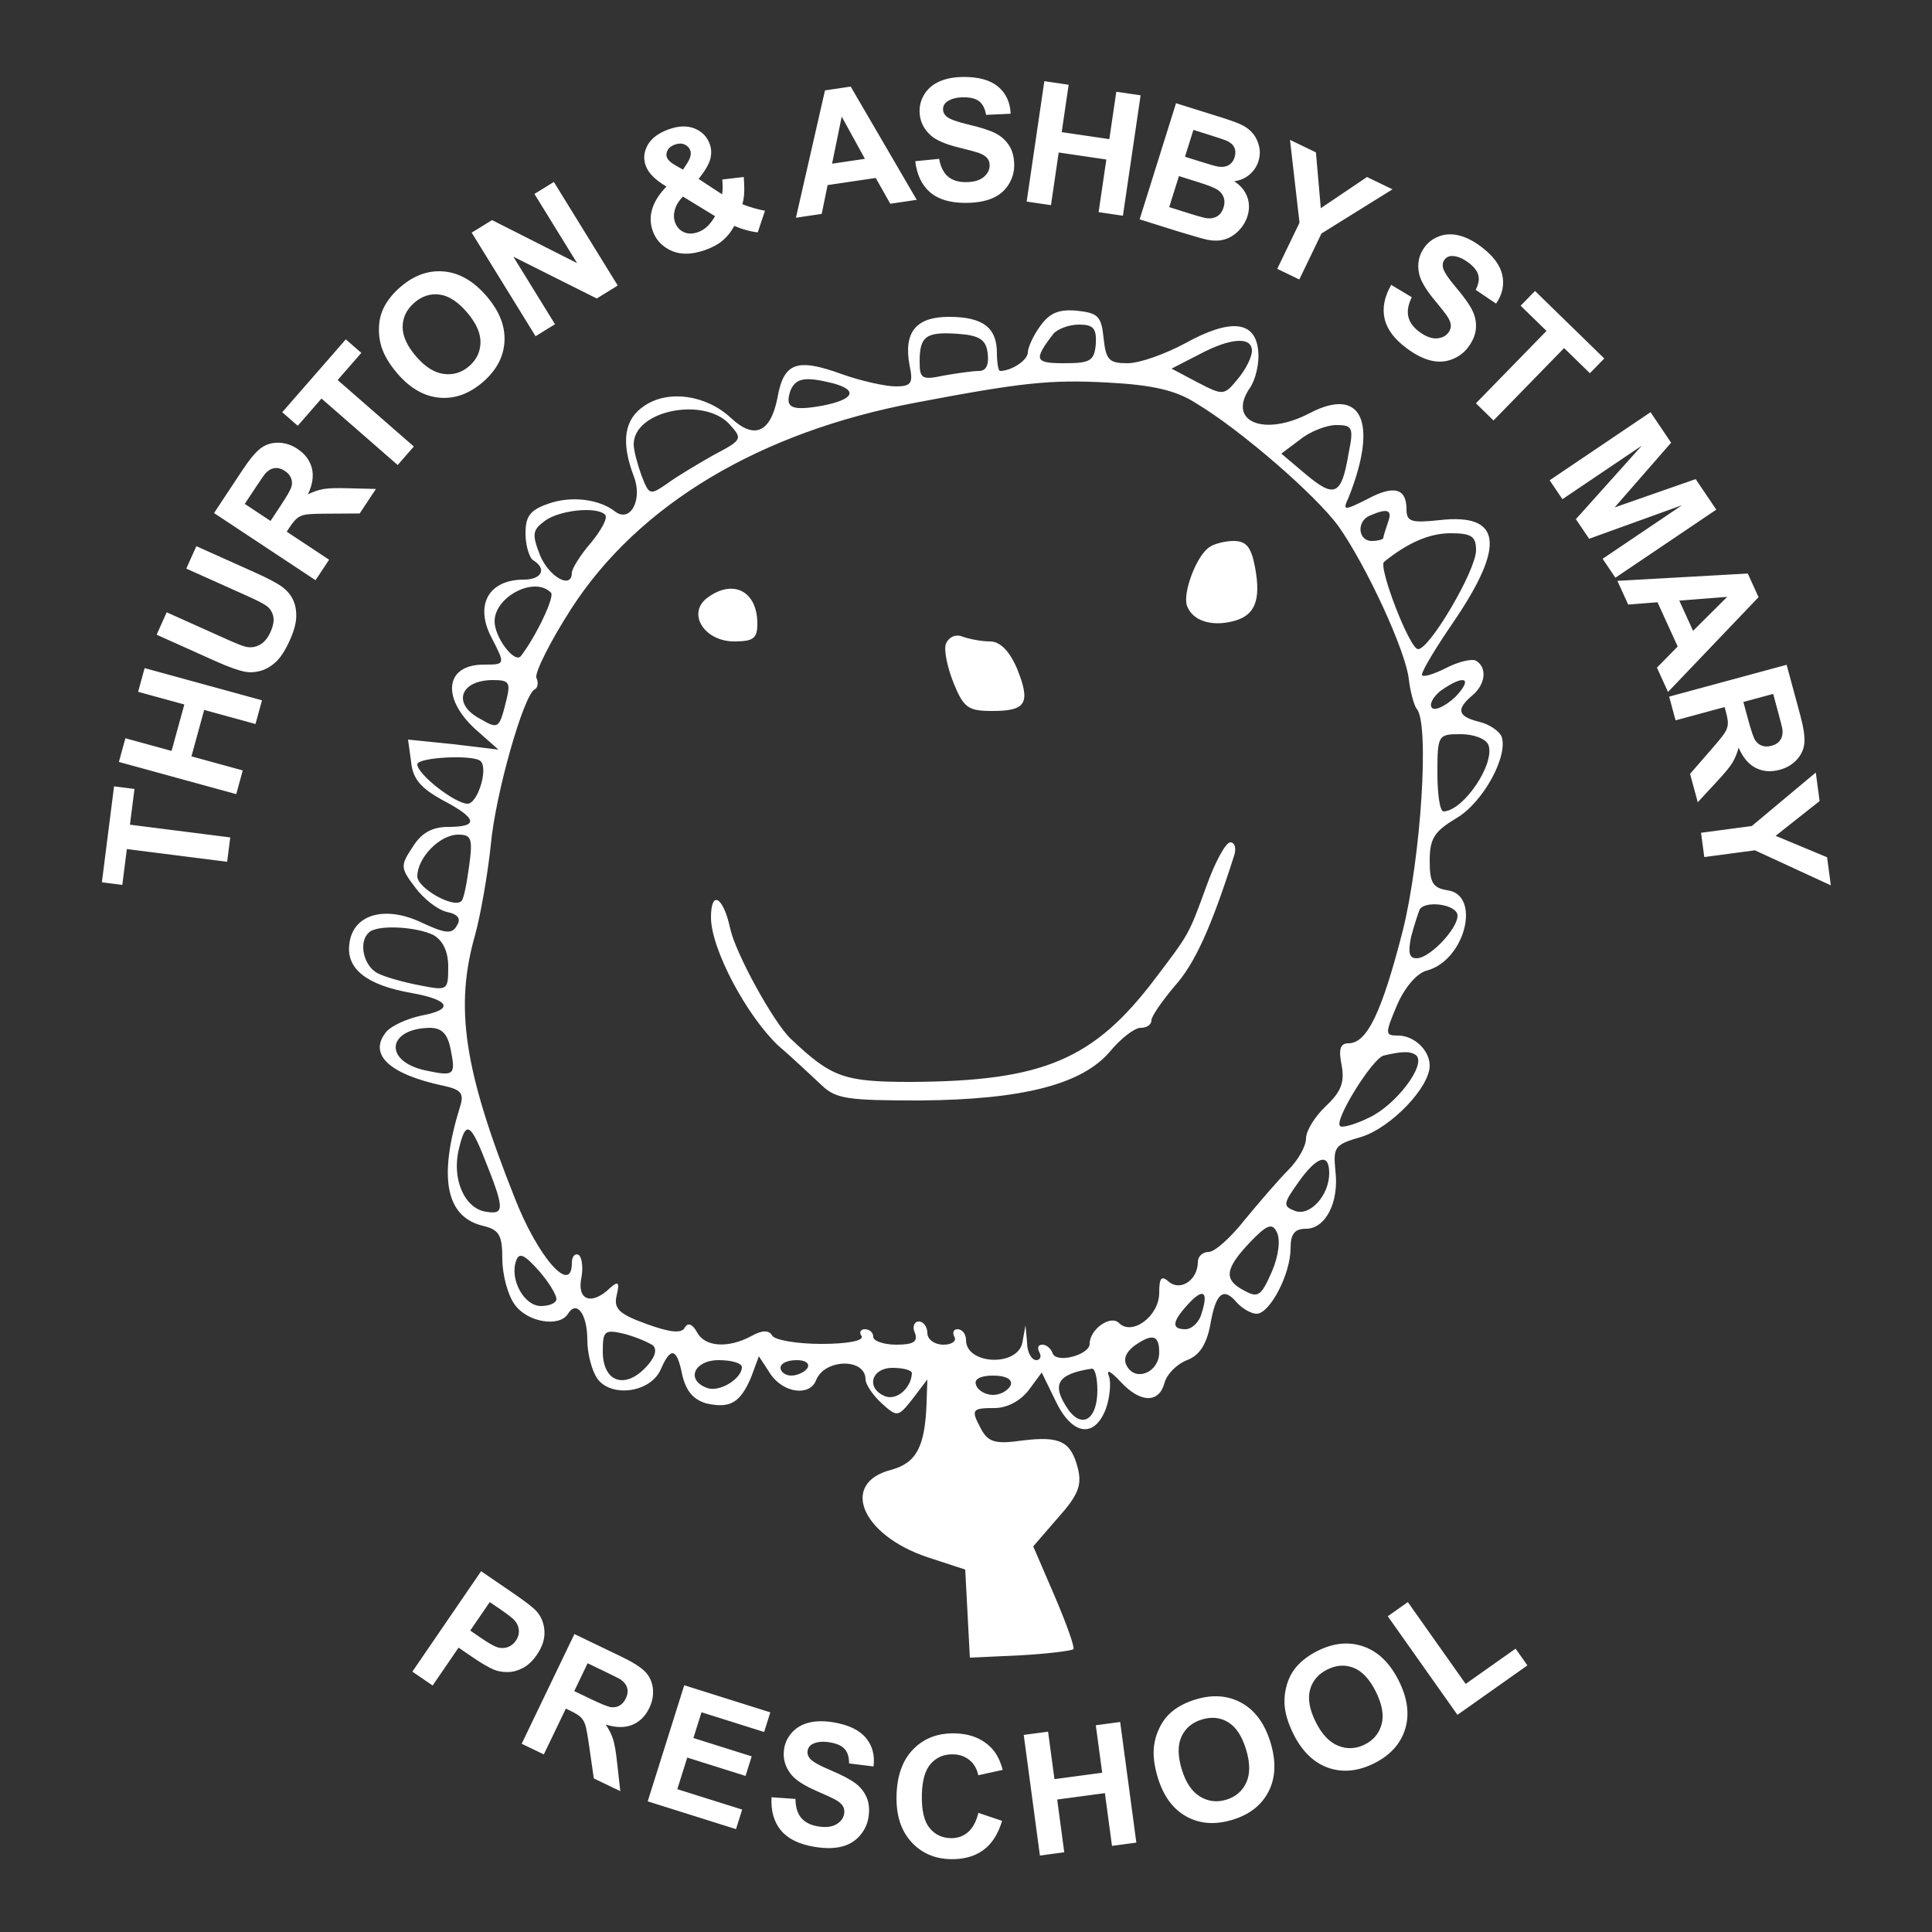 <?xml version="1.0" encoding="UTF-8" standalone="no"?>
<!DOCTYPE svg PUBLIC "-//W3C//DTD SVG 1.1//EN" "http://www.w3.org/Graphics/SVG/1.1/DTD/svg11.dtd">
<svg width="100%" height="100%" viewBox="0 0 250 250" version="1.1" xmlns="http://www.w3.org/2000/svg" xmlns:xlink="http://www.w3.org/1999/xlink" xml:space="preserve" xmlns:serif="http://www.serif.com/" style="fill-rule:evenodd;clip-rule:evenodd;stroke-linejoin:round;stroke-miterlimit:2;">
    <rect x="0" y="0" width="250" height="250" fill="#333333" stroke="none"/>
    <g transform="matrix(0.1,0,0,-0.1,0,250)">
        <path d="M1346,2078C1358,2095 1370,2100 1393,2098C1421,2095 1425,2091 1428,2063C1431,2034 1435,2030 1459,2030C1475,2030 1508,2042 1534,2056C1592,2088 1624,2085 1628,2047C1630,2031 1625,2008 1616,1996C1589,1954 1636,1935 1694,1965C1762,2001 1784,1954 1745,1856C1737,1839 1739,1839 1769,1854C1804,1873 1820,1868 1820,1841C1820,1825 1826,1823 1863,1827C1943,1836 1949,1795 1880,1694C1858,1662 1840,1632 1840,1627C1840,1623 1854,1627 1870,1635C1887,1644 1905,1648 1910,1645C1925,1636 1922,1614 1905,1600C1884,1582 1886,1573 1914,1566C1927,1563 1940,1554 1943,1547C1952,1522 1919,1461 1884,1441C1856,1424 1850,1415 1850,1386C1850,1358 1854,1351 1873,1348C1917,1342 1896,1257 1846,1244C1834,1241 1818,1223 1808,1200C1792,1162 1792,1160 1809,1160C1830,1160 1850,1141 1850,1121C1850,1093 1800,1041 1762,1029C1727,1019 1725,1016 1728,985C1733,944 1715,910 1690,910C1675,910 1670,903 1670,885C1670,851 1643,800 1626,800C1619,800 1607,807 1600,815C1583,835 1573,827 1566,785C1561,760 1552,746 1536,740C1523,735 1510,722 1507,711C1500,684 1476,684 1450,712C1437,726 1431,729 1435,719C1438,711 1436,691 1431,677C1416,638 1387,643 1366,687L1348,724L1331,701C1320,687 1303,678 1287,678C1257,678 1256,676 1270,650C1279,634 1288,631 1323,636C1372,642 1386,635 1395,599C1400,578 1395,565 1369,536L1337,499L1365,434C1380,399 1391,368 1389,366C1387,364 1356,360 1320,358L1255,355L1249,469L1200,485C1114,514 1087,581 1153,598C1186,607 1197,628 1199,685L1200,715L1181,690C1162,666 1161,666 1141,684C1129,695 1120,709 1120,715C1120,743 1067,742 1056,714C1048,693 1014,697 997,722L982,745L972,718C958,685 945,677 914,684C897,689 888,700 883,720C876,756 868,758 855,728C842,698 791,691 773,716C766,726 760,748 760,766C760,800 746,818 735,800C724,782 682,789 666,812C657,824 650,851 650,871C650,902 646,909 624,914C577,926 567,976 595,1067C601,1085 597,1090 574,1095C503,1110 476,1136 500,1165C507,1173 527,1182 546,1186C588,1194 582,1206 533,1215C475,1225 448,1246 452,1278C456,1317 498,1329 546,1306C576,1292 585,1291 591,1302C597,1311 593,1317 578,1320C566,1323 548,1337 537,1352C518,1377 518,1380 534,1404C545,1422 559,1430 580,1430C620,1430 618,1441 572,1465C545,1480 534,1492 532,1514L528,1543L587,1537L645,1530L619,1553C571,1594 574,1640 626,1640C654,1640 654,1640 636,1675C614,1717 632,1750 678,1750C701,1750 708,1764 690,1775C685,1778 680,1794 680,1810C680,1832 686,1840 709,1848C739,1859 776,1854 796,1838C816,1823 832,1854 820,1884C803,1929 808,1958 834,1975C865,1996 914,1989 946,1959C976,1931 997,1940 1006,1985C1014,2031 1031,2037 1089,2016C1114,2007 1146,2000 1159,2000C1179,2000 1182,2004 1177,2027C1169,2070 1185,2090 1228,2090C1272,2090 1290,2076 1290,2043C1290,2030 1292,2020 1294,2020C1309,2020 1330,2034 1330,2044C1330,2050 1337,2066 1346,2078ZM960,731C960,736 947,740 930,740C898,740 887,714 915,704C931,698 960,716 960,731ZM1796,1824C1802,1840 1796,1843 1773,1833C1755,1826 1757,1800 1775,1800C1783,1800 1790,1802 1790,1804C1790,1806 1793,1815 1796,1824ZM1045,730C1048,736 1042,740 1031,740C1019,740 1010,736 1010,730C1010,725 1016,720 1024,720C1032,720 1042,725 1045,730ZM1555,801C1564,829 1557,834 1537,812C1516,789 1516,780 1534,780C1542,780 1552,789 1555,801ZM655,1593C661,1617 659,1620 638,1620C595,1620 585,1589 621,1570C645,1556 646,1557 655,1593ZM1548,1978C1522,1995 1491,2002 1433,2005C1359,2009 1322,2005 1185,1979C983,1941 826,1847 739,1712C712,1670 692,1630 694,1623C697,1617 696,1610 692,1608C678,1602 641,1473 635,1406C631,1368 622,1317 615,1291C588,1197 600,1116 666,950C696,873 740,823 740,866C740,874 744,879 749,876C753,873 755,859 752,845C747,817 766,811 789,833C800,843 802,841 798,824C794,807 800,800 836,787C866,776 882,774 886,782C890,789 896,787 902,776C912,757 942,755 972,771C986,779 995,779 999,772C1002,766 1031,761 1063,761C1096,761 1118,765 1115,771C1111,776 1114,780 1119,780C1125,780 1130,776 1130,770C1130,765 1143,760 1160,760C1182,760 1188,764 1184,775C1180,783 1183,790 1189,790C1195,790 1200,783 1200,775C1200,767 1209,760 1221,760C1232,760 1238,765 1235,770C1232,776 1234,780 1239,780C1245,780 1250,774 1250,766C1250,734 1317,731 1323,763L1327,785L1329,763C1329,750 1335,740 1341,740C1346,740 1348,745 1345,750C1342,756 1343,760 1349,760C1354,760 1360,755 1362,749C1367,735 1410,747 1410,761C1410,780 1437,799 1448,788C1465,771 1500,797 1500,827C1500,847 1503,850 1513,841C1528,829 1550,844 1550,867C1550,874 1556,880 1564,880C1572,880 1593,899 1611,922C1630,945 1655,974 1667,986C1680,999 1690,1017 1690,1027C1690,1037 1702,1056 1716,1069C1736,1088 1740,1100 1736,1122C1732,1142 1734,1150 1745,1150C1769,1150 1788,1190 1815,1295C1839,1391 1850,1566 1833,1583C1830,1587 1825,1604 1823,1621C1819,1658 1768,1768 1732,1819C1703,1859 1605,1944 1548,1978ZM1561,1353C1572,1384 1586,1410 1592,1410C1598,1410 1600,1402 1597,1393C1567,1299 1546,1253 1520,1224C1504,1205 1490,1185 1490,1180C1490,1174 1484,1170 1476,1170C1468,1170 1450,1156 1436,1139C1400,1097 1324,1077 1190,1076C1098,1076 1082,1078 1064,1095C1052,1106 1027,1130 1007,1147C966,1186 920,1272 920,1313C920,1349 936,1340 945,1298C952,1266 1001,1177 1023,1156C1076,1106 1091,1100 1179,1100C1349,1101 1415,1128 1495,1234C1539,1292 1538,1290 1561,1353ZM1224,1667C1228,1676 1237,1680 1246,1676C1255,1673 1270,1670 1281,1670C1294,1670 1306,1658 1316,1635C1334,1590 1328,1580 1284,1580C1253,1580 1247,1584 1234,1616C1226,1636 1221,1659 1224,1667ZM916,1727C949,1751 980,1735 980,1693C980,1674 975,1670 950,1670C911,1670 888,1707 916,1727ZM1565,1792C1570,1796 1585,1800 1596,1800C1613,1800 1619,1792 1624,1766C1632,1723 1624,1703 1595,1696C1567,1689 1543,1697 1536,1716C1530,1732 1548,1781 1565,1792ZM1180,723C1180,727 1169,730 1155,730C1127,730 1120,703 1146,693C1161,688 1179,704 1180,723ZM1500,750C1500,773 1491,775 1467,758C1456,749 1453,740 1459,731C1471,712 1500,725 1500,750ZM720,819C720,825 710,841 697,856C679,876 672,880 668,869C659,845 678,810 700,810C711,810 720,814 720,819ZM1420,701C1420,717 1417,729 1413,729C1367,722 1360,708 1383,675C1401,651 1420,664 1420,701ZM1078,2004C1042,2013 1030,2011 1023,1995C1015,1972 1024,1968 1064,1975C1105,1983 1111,1995 1078,2004ZM1910,1788C1910,1806 1904,1810 1877,1810C1850,1810 1822,1798 1791,1773C1783,1767 1824,1660 1835,1660C1850,1660 1910,1762 1910,1788ZM1745,1913C1752,1947 1750,1950 1729,1950C1716,1950 1694,1941 1682,1931L1658,1913L1690,1886C1727,1855 1736,1859 1745,1913ZM944,1951C911,1987 820,1969 820,1925C820,1917 825,1899 830,1885C840,1859 841,1859 863,1874C875,1883 902,1899 923,1911C961,1931 961,1932 944,1951ZM1418,2055C1419,2075 1415,2080 1396,2080C1383,2080 1368,2074 1363,2068C1337,2034 1339,2030 1377,2030C1411,2030 1416,2033 1418,2055ZM845,759C839,763 823,770 808,774C782,780 780,778 780,751C780,713 807,702 834,729C847,742 851,753 845,759ZM783,1834C772,1845 724,1840 705,1826C689,1814 688,1809 699,1781C711,1753 740,1737 740,1759C740,1764 751,1782 765,1798C778,1814 787,1830 783,1834ZM1885,1319C1878,1331 1843,1334 1837,1323C1835,1318 1830,1303 1826,1288C1822,1268 1823,1260 1833,1260C1852,1260 1893,1306 1885,1319ZM1646,855C1655,876 1657,897 1652,906C1646,918 1639,915 1617,892C1585,858 1583,844 1610,830C1628,820 1632,823 1646,855ZM561,1290C539,1301 487,1304 477,1293C464,1281 470,1251 488,1241C497,1236 522,1229 543,1225C579,1218 580,1218 580,1249C580,1269 573,1283 561,1290ZM1833,1134C1826,1140 1815,1140 1790,1134C1775,1129 1726,1050 1734,1043C1736,1040 1754,1045 1772,1054C1806,1070 1845,1121 1833,1134ZM583,1143C579,1162 572,1170 556,1170C501,1169 496,1127 550,1115C588,1107 590,1108 583,1143ZM713,1733C692,1755 640,1728 640,1696C640,1675 666,1641 674,1651C694,1677 718,1728 713,1733ZM1620,2046C1620,2065 1592,2063 1551,2041L1516,2023L1550,2005C1583,1988 1584,1988 1602,2010C1612,2022 1620,2038 1620,2046ZM607,1379C612,1415 610,1420 593,1420C569,1420 540,1390 540,1366C540,1351 587,1324 597,1334C600,1336 604,1357 607,1379ZM1308,708C1310,715 1302,720 1285,720C1268,720 1260,715 1263,708C1265,701 1275,695 1285,695C1295,695 1305,701 1308,708ZM622,1515C613,1524 540,1520 540,1511C540,1498 589,1460 605,1460C618,1460 632,1505 622,1515ZM1926,1536C1923,1544 1907,1550 1890,1550C1861,1550 1860,1549 1860,1500C1860,1473 1863,1450 1868,1450C1894,1451 1935,1512 1926,1536ZM1883,1598C1907,1623 1895,1628 1864,1606C1854,1598 1849,1588 1853,1584C1857,1580 1870,1586 1883,1598ZM624,1008C608,1047 602,1048 594,1014C584,975 601,936 629,932C654,928 653,936 624,1008ZM1720,982C1720,1009 1704,1004 1680,970C1660,942 1660,939 1676,933C1695,926 1720,953 1720,982ZM1278,2043C1276,2060 1268,2066 1240,2068C1198,2071 1190,2065 1190,2032C1190,2010 1193,2008 1221,2014C1238,2017 1259,2020 1267,2020C1276,2020 1280,2028 1278,2043ZM533.589,336.923L622.551,466.869L664.655,438.045C680.61,427.122 690.565,419.351 694.521,414.734C700.631,407.687 703.963,399.179 704.516,389.21C705.068,379.242 701.805,369.087 694.725,358.745C689.264,350.768 683.224,345.052 676.607,341.598C669.989,338.143 663.388,336.392 656.802,336.344C650.217,336.296 644.276,337.348 638.979,339.499C631.865,342.546 622.369,348.135 610.492,356.267L593.384,367.979L559.826,318.961L533.589,336.923ZM633.739,426.924L608.494,390.05L622.854,380.219C633.195,373.14 640.574,369.086 644.991,368.058C649.408,367.03 653.598,367.287 657.56,368.827C661.522,370.367 664.818,373.058 667.447,376.899C670.684,381.627 671.965,386.477 671.291,391.452C670.618,396.426 668.416,400.754 664.687,404.435C661.96,407.17 655.869,411.774 646.414,418.246L633.739,426.924ZM675.052,243.603L743.285,385.534L803.6,356.537C818.768,349.246 829.176,342.673 834.824,336.819C840.473,330.965 843.795,323.785 844.792,315.281C845.789,306.776 844.27,298.328 840.237,289.938C835.117,279.288 827.759,271.999 818.163,268.07C808.566,264.141 797.105,264.268 783.78,268.449C788.238,261.856 791.445,255.428 793.4,249.164C795.355,242.9 797.1,232.605 798.636,218.279L802.655,182.259L768.382,198.735L762.511,239.579C760.459,254.154 758.768,263.528 757.438,267.704C756.108,271.879 754.182,275.229 751.66,277.752C749.139,280.275 744.586,283.119 738.003,286.284L732.194,289.077L703.709,229.826L675.052,243.603ZM743.085,311.732L764.288,301.539C778.035,294.93 786.899,291.384 790.878,290.901C794.858,290.418 798.498,291.131 801.8,293.04C805.101,294.949 807.776,298.034 809.824,302.294C812.12,307.07 812.699,311.539 811.562,315.702C810.424,319.864 807.718,323.449 803.443,326.458C801.274,327.898 794.381,331.41 782.763,336.995L760.399,347.747L743.085,311.732ZM838.137,169.061L885.412,319.278L996.794,284.225L988.797,258.813L907.745,284.321L897.265,251.019L972.68,227.284L964.715,201.975L889.299,225.71L876.432,184.825L960.353,158.414L952.388,133.105L838.137,169.061ZM998.323,174.352L1029.33,172.184C1029.44,161.635 1031.9,153.486 1036.71,147.739C1041.52,141.992 1048.68,138.316 1058.22,136.712C1068.32,135.012 1076.29,135.867 1082.13,139.278C1087.96,142.689 1091.37,147.255 1092.33,152.975C1092.95,156.647 1092.4,159.954 1090.68,162.894C1088.95,165.834 1085.57,168.709 1080.53,171.519C1077.07,173.409 1069.08,177.077 1056.56,182.524C1040.45,189.52 1029.52,196.625 1023.76,203.84C1015.67,213.989 1012.66,225.208 1014.72,237.496C1016.06,245.406 1019.54,252.426 1025.19,258.557C1030.83,264.688 1038.17,268.844 1047.22,271.025C1056.26,273.206 1066.76,273.293 1078.69,271.284C1098.18,268.003 1112.13,261.261 1120.55,251.058C1128.96,240.855 1132.21,228.579 1130.31,214.23L1098.72,218.13C1098.72,226.336 1096.81,232.559 1092.98,236.797C1089.16,241.036 1082.83,243.898 1074,245.384C1064.89,246.917 1057.45,246.246 1051.66,243.371C1047.94,241.529 1045.74,238.595 1045.06,234.569C1044.44,230.897 1045.47,227.493 1048.13,224.357C1051.53,220.372 1060.55,215.295 1075.2,209.126C1089.85,202.957 1100.5,197.333 1107.16,192.254C1113.83,187.175 1118.66,180.951 1121.67,173.582C1124.68,166.213 1125.35,157.62 1123.7,147.803C1122.2,138.905 1118.33,130.988 1112.08,124.052C1105.83,117.115 1097.87,112.519 1088.19,110.262C1078.51,108.005 1066.93,108.012 1053.44,110.282C1033.81,113.586 1019.5,120.662 1010.5,131.507C1001.51,142.353 997.447,156.635 998.323,174.352ZM1266.04,154.173L1296.67,143.813C1291.62,126.718 1283.52,114.105 1272.37,105.973C1261.22,97.84 1247.2,93.935 1230.3,94.256C1209.39,94.654 1192.34,102.123 1179.15,116.664C1165.96,131.205 1159.61,150.862 1160.08,175.636C1160.58,201.842 1167.73,222.066 1181.54,236.308C1195.35,250.55 1213.28,257.461 1235.33,257.041C1254.59,256.675 1270.13,250.685 1281.94,239.071C1288.97,232.205 1294.16,222.436 1297.5,209.766L1265.89,202.847C1264.18,211.045 1260.42,217.563 1254.6,222.401C1248.78,227.239 1241.65,229.739 1233.2,229.899C1221.53,230.121 1211.98,226.113 1204.56,217.874C1197.13,209.635 1193.24,196.135 1192.88,177.376C1192.5,157.47 1195.81,143.225 1202.81,134.64C1209.81,126.055 1219.04,121.653 1230.49,121.435C1238.94,121.274 1246.26,123.821 1252.45,129.075C1258.64,134.33 1263.17,142.696 1266.04,154.173ZM1345.63,98.937L1324.71,255.021L1356.22,259.247L1364.46,197.814L1426.21,206.094L1417.97,267.527L1449.49,271.753L1470.42,115.669L1438.9,111.443L1429.75,179.69L1368,171.41L1377.15,103.163L1345.63,98.937ZM1498.15,199.909C1493.48,215.257 1491.86,228.836 1493.28,240.647C1494.37,249.362 1496.95,257.67 1501.03,265.571C1505.1,273.471 1510.22,279.967 1516.38,285.06C1524.56,291.888 1534.78,297.167 1547.04,300.897C1569.24,307.648 1589.1,306.163 1606.61,296.444C1624.13,286.725 1636.61,269.601 1644.07,245.072C1651.47,220.748 1650.64,199.707 1641.6,181.948C1632.55,164.19 1616.96,151.945 1594.83,145.215C1572.43,138.402 1552.54,139.819 1535.15,149.467C1517.78,159.114 1505.44,175.929 1498.15,199.909ZM1529.18,210.47C1534.37,193.409 1542.24,181.675 1552.8,175.266C1563.35,168.858 1574.7,167.498 1586.82,171.186C1598.95,174.874 1607.57,182.268 1612.69,193.369C1617.81,204.47 1617.72,218.756 1612.4,236.228C1607.15,253.494 1599.45,265.224 1589.3,271.417C1579.14,277.611 1567.8,278.801 1555.26,274.988C1542.72,271.175 1533.92,263.803 1528.86,252.87C1523.8,241.938 1523.91,227.804 1529.18,210.47ZM1673.74,256.097C1666.58,270.45 1662.71,283.568 1662.14,295.45C1661.77,304.226 1662.92,312.848 1665.62,321.318C1668.32,329.787 1672.28,337.046 1677.5,343.096C1684.43,351.194 1693.62,358.106 1705.09,363.83C1725.85,374.193 1745.68,376.045 1764.57,369.386C1783.46,362.728 1798.63,347.929 1810.08,324.989C1821.43,302.242 1824.13,281.359 1818.18,262.339C1812.23,243.319 1798.9,228.644 1778.2,218.313C1757.25,207.855 1737.4,205.931 1718.65,212.541C1699.91,219.152 1684.94,233.67 1673.74,256.097ZM1702.58,271.69C1710.54,255.735 1720.26,245.48 1731.74,240.924C1743.22,236.369 1754.63,236.921 1765.97,242.582C1777.31,248.243 1784.58,256.974 1787.78,268.773C1790.97,280.573 1788.49,294.643 1780.34,310.982C1772.28,327.129 1762.72,337.408 1751.68,341.82C1740.63,346.231 1729.24,345.51 1717.52,339.657C1705.79,333.805 1698.35,325.066 1695.18,313.443C1692.02,301.819 1694.49,287.902 1702.58,271.69ZM1885.93,281L1795.78,408.545L1821.74,426.899L1896.58,321.021L1961.14,366.656L1976.46,344.99L1885.93,281ZM293.94,1384.85L164.141,1401.31L158.26,1354.96L131.831,1358.31L147.582,1482.46L174.011,1479.11L168.143,1432.86L297.943,1416.39L293.94,1384.85ZM305.719,1472.4L153.845,1514.05L162.254,1544.71L222.03,1528.32L238.507,1588.41L178.731,1604.8L187.14,1635.47L339.014,1593.82L330.605,1563.15L264.199,1581.36L247.722,1521.28L314.128,1503.07L305.719,1472.4ZM202.678,1678.68L215.696,1707.69L293.513,1672.77C305.861,1667.23 314.026,1664 318.008,1663.08C324.445,1661.68 330.493,1662.52 336.15,1665.59C341.807,1668.66 346.454,1674.25 350.089,1682.35C353.784,1690.59 354.887,1697.55 353.398,1703.24C351.91,1708.93 348.906,1713.3 344.387,1716.35C339.868,1719.4 331.924,1723.47 320.555,1728.58L241.072,1764.24L254.091,1793.25L329.555,1759.39C346.804,1751.65 358.638,1745.39 365.056,1740.63C371.474,1735.87 376.188,1730.28 379.197,1723.87C382.206,1717.45 383.581,1710.07 383.322,1701.7C383.063,1693.34 380.382,1683.48 375.281,1672.11C369.123,1658.39 362.87,1648.69 356.52,1643.03C350.17,1637.36 343.539,1633.6 336.628,1631.76C329.717,1629.92 323.192,1629.59 317.052,1630.77C307.969,1632.57 295.391,1637.08 279.318,1644.29L202.678,1678.68ZM408.297,1749.22L276.965,1836.12L313.896,1891.94C323.183,1905.97 331.11,1915.39 337.678,1920.19C344.246,1924.99 351.811,1927.3 360.372,1927.13C368.933,1926.96 377.096,1924.31 384.86,1919.17C394.714,1912.65 400.935,1904.37 403.522,1894.33C406.109,1884.29 404.425,1872.95 398.47,1860.32C405.608,1863.84 412.413,1866.14 418.885,1867.23C425.356,1868.31 435.793,1868.64 450.194,1868.21L486.427,1867.3L465.442,1835.58L424.179,1835.32C409.461,1835.27 399.943,1834.87 395.625,1834.12C391.308,1833.37 387.728,1831.92 384.885,1829.76C382.042,1827.61 378.605,1823.48 374.574,1817.39L371.018,1812.02L425.844,1775.74L408.297,1749.22ZM350.055,1825.89L363.037,1845.51C371.454,1858.23 376.173,1866.53 377.192,1870.4C378.212,1874.28 378,1877.99 376.558,1881.52C375.116,1885.05 372.424,1888.12 368.482,1890.72C364.063,1893.65 359.714,1894.83 355.435,1894.27C351.157,1893.71 347.237,1891.51 343.675,1887.69C341.953,1885.74 337.536,1879.38 330.422,1868.63L316.729,1847.94L350.055,1825.89ZM514.606,1898.27L416.004,1984.28L385.289,1949.06L365.212,1966.57L447.474,2060.88L467.55,2043.37L436.905,2008.24L535.507,1922.23L514.606,1898.27ZM514.305,2016.6C503.837,2028.75 496.87,2040.52 493.402,2051.9C490.882,2060.31 489.889,2068.96 490.424,2077.83C490.959,2086.7 493.016,2094.71 496.596,2101.86C501.32,2111.41 508.539,2120.36 518.253,2128.73C535.835,2143.87 554.6,2150.53 574.548,2148.71C594.496,2146.89 612.835,2136.27 629.565,2116.84C646.154,2097.58 653.897,2078 652.793,2058.1C651.689,2038.2 642.373,2020.7 624.845,2005.61C607.1,1990.33 588.329,1983.59 568.533,1985.4C548.737,1987.2 530.661,1997.6 514.305,2016.6ZM538.431,2038.79C550.067,2025.28 562.008,2017.72 574.253,2016.12C586.499,2014.52 597.424,2017.86 607.029,2026.13C616.635,2034.4 621.538,2044.65 621.739,2056.87C621.94,2069.1 616.082,2082.13 604.166,2095.96C592.389,2109.64 580.606,2117.26 568.815,2118.82C557.023,2120.39 546.162,2116.9 536.232,2108.35C526.301,2099.79 521.229,2089.49 521.016,2077.45C520.803,2065.41 526.608,2052.52 538.431,2038.79ZM693.024,2064.93L610.362,2198.97L636.695,2215.21L746.757,2159.53L691.555,2249.05L716.699,2264.55L799.361,2130.51L772.205,2113.76L664.263,2167.85L718.168,2080.44L693.024,2064.93ZM989.918,2227.4L980.532,2199.31C970.633,2200.43 960.52,2203.21 950.191,2207.67C946.108,2200.13 941.149,2193.88 935.315,2188.92C929.481,2183.95 921.909,2179.81 912.598,2176.5C894.112,2169.92 878.365,2170.16 865.356,2177.24C855.279,2182.7 848.379,2190.66 844.656,2201.11C841.27,2210.63 841.059,2220.19 844.024,2229.8C846.99,2239.4 853.109,2249.01 862.382,2258.62C855.185,2262.83 849.337,2267.19 844.84,2271.7C840.343,2276.22 837.23,2280.91 835.501,2285.77C832.306,2294.74 833.191,2303.63 838.155,2312.43C843.118,2321.22 852.246,2327.99 865.537,2332.72C878.355,2337.28 889.539,2337.58 899.088,2333.61C908.636,2329.63 915.092,2322.92 918.454,2313.47C920.592,2307.47 920.834,2301.13 919.179,2294.46C917.525,2287.79 912.479,2279.12 904.043,2268.44L934.379,2248.56C935.271,2253.74 935.357,2260.12 934.637,2267.7L962.432,2270.98C963.11,2260.96 963.256,2253.5 962.868,2248.61C962.48,2243.72 961.71,2239.48 960.56,2235.88C964.788,2234.04 970.045,2232.24 976.333,2230.49C982.62,2228.73 987.148,2227.7 989.918,2227.4ZM883.642,2245.67C878.275,2240.03 874.801,2234.31 873.22,2228.5C871.638,2222.69 871.712,2217.36 873.442,2212.5C875.627,2206.36 879.418,2202.07 884.813,2199.62C890.208,2197.17 896.279,2197.14 903.026,2199.55C907.479,2201.13 911.451,2203.53 914.942,2206.75C918.433,2209.97 921.887,2214.47 925.303,2220.25L883.642,2245.67ZM883.787,2280.49L889.388,2289.1C893.494,2295.51 894.779,2300.87 893.242,2305.18C891.945,2308.83 889.474,2311.44 885.829,2313.03C882.184,2314.63 878.033,2314.59 873.378,2312.94C868.858,2311.33 865.718,2308.94 863.959,2305.76C862.2,2302.59 861.849,2299.52 862.905,2296.55C864.154,2293.04 867.826,2289.56 873.922,2286.11L883.787,2280.49ZM1186.24,2241.42L1152.02,2236.35L1133.18,2269.72L1070.91,2260.5L1063.29,2223.21L1029.93,2218.26L1067.53,2383.03L1100.79,2387.96L1186.24,2241.42ZM1119.2,2294.47L1089.17,2349.1L1076.69,2288.18L1119.2,2294.47ZM1184.33,2291.39L1215.26,2294.45C1217.14,2284.07 1220.93,2276.45 1226.63,2271.59C1232.33,2266.73 1240.01,2264.3 1249.68,2264.32C1259.92,2264.34 1267.64,2266.51 1272.82,2270.86C1278.01,2275.2 1280.59,2280.27 1280.59,2286.07C1280.58,2289.79 1279.48,2292.96 1277.29,2295.57C1275.11,2298.18 1271.29,2300.45 1265.84,2302.37C1262.12,2303.66 1253.63,2305.93 1240.37,2309.21C1223.32,2313.41 1211.35,2318.58 1204.47,2324.73C1194.79,2333.38 1189.94,2343.93 1189.92,2356.39C1189.9,2364.41 1192.17,2371.92 1196.7,2378.91C1201.24,2385.9 1207.78,2391.23 1216.34,2394.89C1224.89,2398.56 1235.21,2400.4 1247.32,2400.42C1267.08,2400.45 1281.97,2396.14 1291.97,2387.49C1301.98,2378.84 1307.24,2367.29 1307.76,2352.82L1275.97,2351.37C1274.6,2359.46 1271.67,2365.28 1267.19,2368.82C1262.71,2372.35 1255.99,2374.12 1247.04,2374.1C1237.8,2374.09 1230.57,2372.18 1225.35,2368.37C1221.99,2365.93 1220.31,2362.67 1220.31,2358.59C1220.32,2354.87 1221.9,2351.68 1225.06,2349.04C1229.07,2345.68 1238.82,2342.18 1254.29,2338.56C1269.77,2334.93 1281.21,2331.17 1288.63,2327.28C1296.05,2323.39 1301.86,2318.06 1306.06,2311.3C1310.26,2304.54 1312.37,2296.18 1312.38,2286.23C1312.4,2277.2 1309.9,2268.75 1304.9,2260.86C1299.9,2252.98 1292.82,2247.11 1283.66,2243.27C1274.5,2239.42 1263.08,2237.49 1249.4,2237.46C1229.49,2237.43 1214.2,2242.01 1203.51,2251.2C1192.83,2260.38 1186.43,2273.78 1184.33,2291.39ZM1328.49,2239.16L1351.38,2394.97L1382.84,2390.34L1373.83,2329.02L1435.47,2319.96L1444.48,2381.28L1475.94,2376.66L1453.05,2220.86L1421.59,2225.48L1431.6,2293.6L1369.96,2302.66L1359.95,2234.54L1328.49,2239.16ZM1521.77,2366.44L1581.84,2347.61C1593.73,2343.88 1602.44,2340.61 1607.97,2337.78C1613.51,2334.96 1618.09,2331.26 1621.71,2326.67C1625.34,2322.08 1627.87,2316.69 1629.31,2310.5C1630.75,2304.3 1630.45,2297.96 1628.41,2291.47C1626.2,2284.43 1622.28,2278.57 1616.65,2273.88C1611.02,2269.19 1604.49,2266.4 1597.08,2265.49C1605.4,2259.96 1611.01,2253.21 1613.92,2245.24C1616.83,2237.28 1616.92,2228.95 1614.2,2220.28C1612.06,2213.44 1608.39,2207.29 1603.18,2201.83C1597.98,2196.37 1592.03,2192.57 1585.32,2190.43C1578.6,2188.3 1571.08,2188.05 1562.74,2189.69C1557.51,2190.73 1545.2,2194.21 1525.82,2200.13L1474.67,2216.16L1521.77,2366.44ZM1544.27,2331.91L1533.38,2297.17L1553.27,2290.93C1565.09,2287.23 1572.49,2285.1 1575.47,2284.54C1580.85,2283.53 1585.5,2284.04 1589.4,2286.08C1593.31,2288.12 1596.02,2291.57 1597.54,2296.42C1599,2301.07 1598.9,2305.24 1597.25,2308.95C1595.59,2312.66 1592.34,2315.61 1587.47,2317.81C1584.57,2319.1 1575.98,2321.98 1561.7,2326.45L1544.27,2331.91ZM1525.54,2272.16L1512.95,2231.97L1541.03,2223.17C1551.97,2219.74 1559,2217.88 1562.13,2217.57C1566.9,2216.98 1571.2,2217.82 1575.03,2220.11C1578.86,2222.4 1581.61,2226.21 1583.28,2231.54C1584.7,2236.05 1584.8,2240.22 1583.6,2244.05C1582.4,2247.88 1579.96,2251.16 1576.27,2253.89C1572.59,2256.62 1563.84,2260.15 1550.04,2264.48L1525.54,2272.16ZM1652.75,2152.13L1681.55,2211.83L1669.24,2319.03L1702.81,2302.83L1709.11,2230.61L1768.89,2270.94L1801.88,2255.02L1710,2197.86L1681.29,2138.36L1652.75,2152.13ZM1800.21,2131.38L1826.87,2115.4C1822.19,2105.94 1820.69,2097.56 1822.37,2090.26C1824.05,2082.96 1828.77,2076.44 1836.55,2070.68C1844.78,2064.59 1852.27,2061.75 1859.02,2062.14C1865.77,2062.53 1870.87,2065.06 1874.32,2069.73C1876.54,2072.72 1877.54,2075.92 1877.34,2079.32C1877.14,2082.72 1875.43,2086.82 1872.2,2091.61C1869.98,2094.86 1864.52,2101.75 1855.83,2112.28C1844.64,2125.81 1838.11,2137.1 1836.25,2146.14C1833.63,2158.86 1836.03,2170.22 1843.44,2180.24C1848.21,2186.69 1854.5,2191.36 1862.31,2194.27C1870.12,2197.18 1878.55,2197.56 1887.6,2195.4C1896.65,2193.25 1906.04,2188.57 1915.77,2181.37C1931.66,2169.62 1941.04,2157.28 1943.92,2144.38C1946.8,2131.47 1944.13,2119.05 1935.93,2107.12L1909.54,2124.91C1913.26,2132.23 1914.38,2138.64 1912.89,2144.15C1911.4,2149.67 1907.06,2155.08 1899.86,2160.41C1892.43,2165.9 1885.49,2168.68 1879.03,2168.74C1874.88,2168.78 1871.58,2167.16 1869.16,2163.88C1866.94,2160.89 1866.31,2157.39 1867.27,2153.39C1868.49,2148.3 1874.23,2139.68 1884.5,2127.54C1894.76,2115.41 1901.71,2105.57 1905.35,2098.02C1908.98,2090.47 1910.47,2082.73 1909.81,2074.8C1909.16,2066.87 1905.87,2058.9 1899.95,2050.9C1894.58,2043.65 1887.54,2038.35 1878.82,2034.99C1870.11,2031.64 1860.92,2031.15 1851.28,2033.53C1841.63,2035.9 1831.31,2041.15 1820.31,2049.29C1804.31,2061.13 1794.75,2073.92 1791.65,2087.67C1788.55,2101.41 1791.4,2115.98 1800.21,2131.38ZM1909.83,1978.11L2001.17,2071.8L1967.72,2104.42L1986.31,2123.49L2075.92,2036.13L2057.32,2017.05L2023.94,2049.6L1932.6,1955.92L1909.83,1978.11ZM2005.25,1878.53L2135.79,1966.61L2162.41,1927.16L2089.34,1843.39L2194.19,1880.05L2220.87,1840.52L2090.32,1752.43L2073.8,1776.92L2176.56,1846.26L2056.32,1802.84L2039.19,1828.21L2124.53,1923.37L2021.77,1854.04L2005.25,1878.53ZM2158.41,1604.59L2144.07,1636.07L2170.92,1663.41L2144.82,1720.69L2106.88,1717.69L2092.89,1748.38L2261.63,1757.86L2275.57,1727.27L2158.41,1604.59ZM2190.83,1683.7L2235.01,1727.67L2173.02,1722.8L2190.83,1683.7ZM2159.88,1598.58L2311.88,1639.75L2329.38,1575.15C2333.78,1558.91 2335.61,1546.74 2334.87,1538.63C2334.14,1530.53 2330.88,1523.33 2325.09,1517.01C2319.31,1510.7 2311.93,1506.32 2302.94,1503.89C2291.53,1500.8 2281.21,1501.6 2271.96,1506.29C2262.72,1510.98 2255.32,1519.74 2249.77,1532.55C2247.69,1524.87 2244.93,1518.24 2241.47,1512.67C2238.01,1507.09 2231.36,1499.04 2221.52,1488.51L2196.89,1461.92L2186.95,1498.62L2214.02,1529.77C2223.7,1540.85 2229.69,1548.26 2231.98,1552C2234.27,1555.74 2235.55,1559.38 2235.8,1562.94C2236.07,1566.5 2235.24,1571.8 2233.33,1578.85L2231.65,1585.07L2168.19,1567.88L2159.88,1598.58ZM2255.91,1591.64L2262.06,1568.94C2266.05,1554.22 2269.16,1545.19 2271.4,1541.86C2273.63,1538.54 2276.55,1536.25 2280.16,1535C2283.76,1533.75 2287.84,1533.74 2292.4,1534.98C2297.52,1536.36 2301.28,1538.85 2303.68,1542.43C2306.09,1546.01 2307.03,1550.4 2306.51,1555.61C2306.19,1558.19 2304.34,1565.7 2300.97,1578.14L2294.48,1602.09L2255.91,1591.64ZM2201.15,1422.38L2266.85,1431.14L2349.63,1500.37L2354.55,1463.42L2297.69,1418.45L2364.24,1390.7L2369.08,1354.39L2270.82,1399.7L2205.33,1390.97L2201.15,1422.38Z" style="fill:white;"/>
    </g>
</svg>
